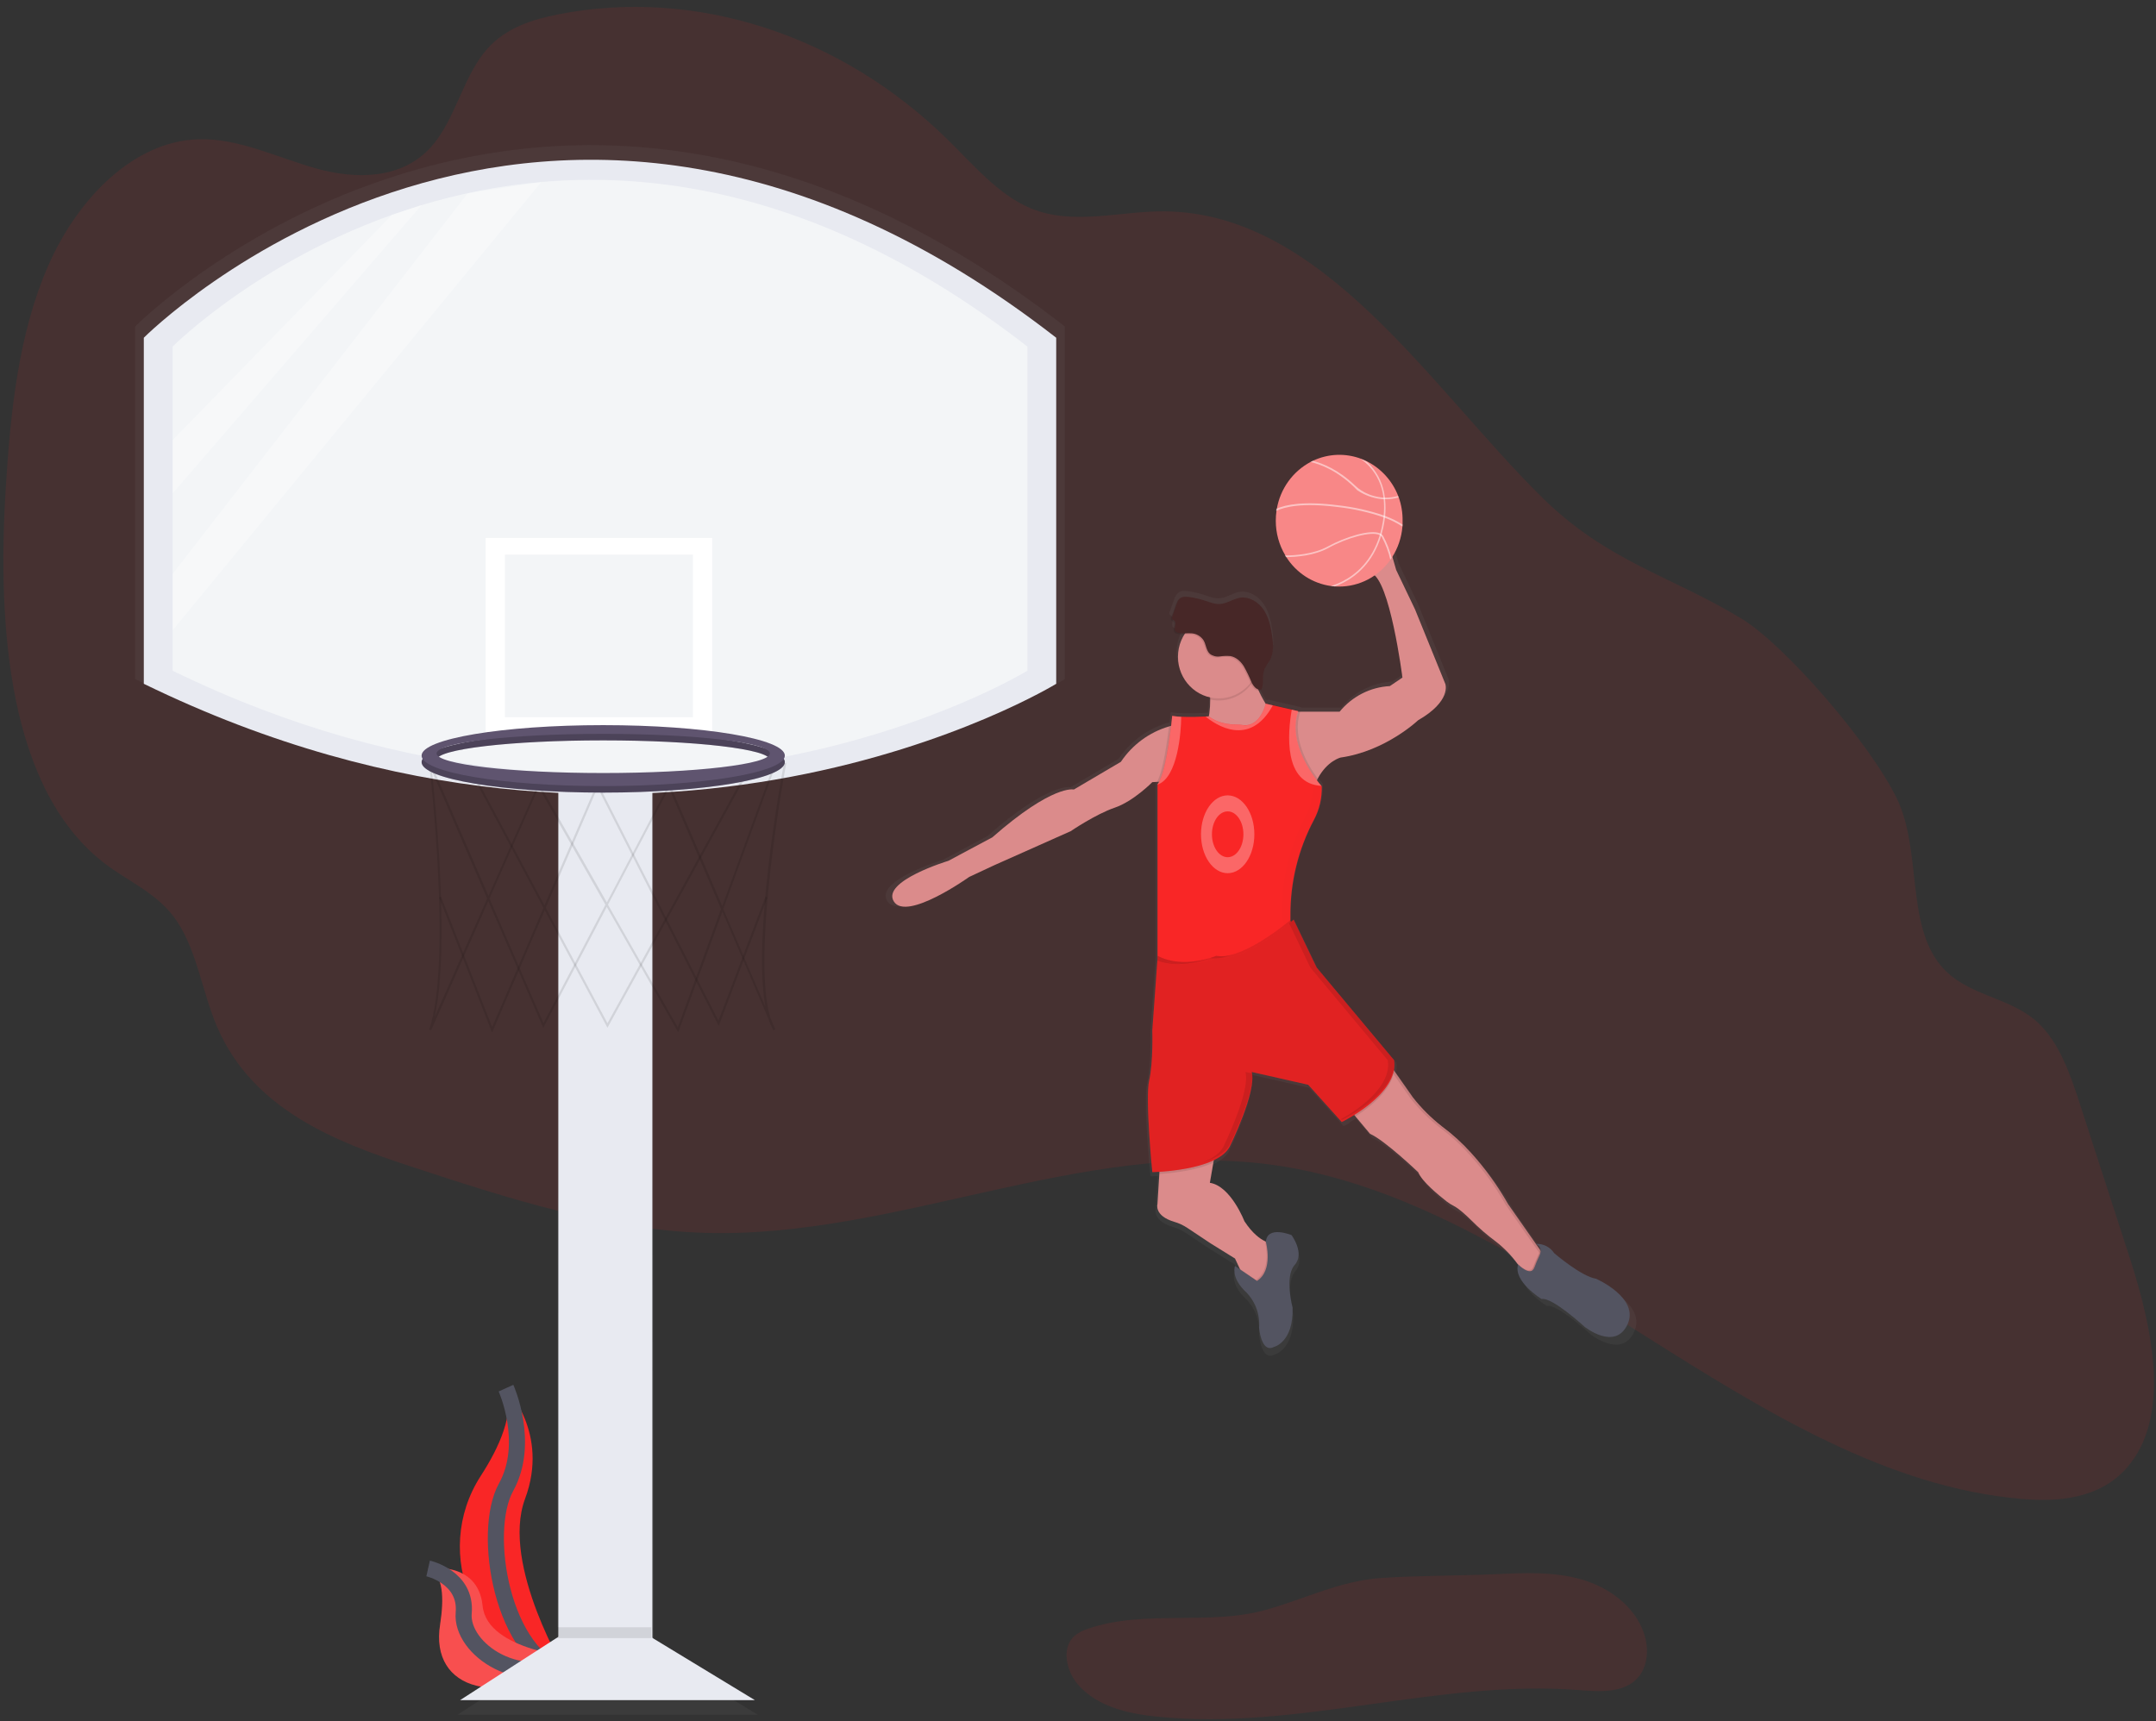 <svg width="134" height="107" viewBox="0 0 134 107" fill="none" xmlns="http://www.w3.org/2000/svg">
<rect x="0" y="0" width="134" height="107" fill="#333333" stroke="none"/>
<g clip-path="url(#clip0)">
<path d="M31.449 86.293C31.449 86.293 34.169 89.064 32.633 93.175C31.098 97.287 35.266 104.126 35.266 104.126L35.133 104.104C29.546 103.1 26.766 96.59 29.876 91.755C31.042 89.958 31.989 87.849 31.449 86.293Z" fill="#F92626"/>
<path d="M31.449 86.293C31.449 86.293 32.984 89.69 31.449 92.461C29.913 95.232 31.183 103.014 35.266 104.126" stroke="#535461" stroke-miterlimit="10"/>
<path d="M26.609 97.502C26.609 97.502 29.713 96.999 29.996 99.832C30.279 102.665 35.964 103.058 35.964 103.058L35.858 103.13C31.163 106.27 26.675 105.13 27.358 100.965C27.597 99.412 27.583 97.855 26.609 97.502Z" fill="#F92626"/>
<path opacity="0.2" d="M26.609 97.502C26.609 97.502 29.713 96.999 29.996 99.832C30.279 102.665 35.964 103.058 35.964 103.058L35.858 103.13C31.163 106.27 26.675 105.13 27.358 100.965C27.597 99.412 27.583 97.855 26.609 97.502Z" fill="#F5F5F5"/>
<path d="M26.609 97.502C26.609 97.502 29.018 98.043 28.82 100.273C28.622 102.502 32.398 105.18 35.964 103.06" stroke="#535461" stroke-miterlimit="10"/>
<path opacity="0.1" d="M117.914 49.683C119.433 52.861 118.467 57.421 120.618 60.019C122.196 61.923 124.815 61.913 126.604 63.52C127.995 64.774 128.689 66.826 129.319 68.775L132.385 78.245C133.78 82.558 134.973 88.111 132.161 91.273C130.476 93.167 127.93 93.382 125.629 93.18C108.971 91.721 95.572 74.606 78.972 72.397C67.238 70.834 55.646 76.982 43.845 76.642C37.603 76.462 31.508 74.477 25.486 72.497C20.854 70.977 15.713 68.979 13.504 63.857C12.517 61.568 12.21 58.802 10.744 56.92C9.621 55.477 7.997 54.794 6.601 53.748C0.521 49.187 -0.176 38.986 0.354 30.396C0.647 25.631 1.144 20.752 2.994 16.523C4.844 12.294 8.325 8.796 12.298 8.658C14.811 8.57 17.212 9.791 19.657 10.473C22.102 11.155 24.969 11.175 26.805 9.12C28.311 7.433 28.783 4.723 30.289 3.031C31.462 1.718 33.098 1.208 34.68 0.895C43.186 -0.785 52.247 2.132 58.918 8.696C60.54 10.291 62.084 12.131 64.066 12.95C66.704 14.039 69.589 13.116 72.379 13.139C82.223 13.22 88.899 24.074 95.837 30.916C99.892 34.916 103.816 35.778 108.217 38.443C110.94 40.094 116.271 46.248 117.914 49.683Z" fill="#F92626"/>
<path d="M40.608 48.696H34.653V104.118H40.608V48.696Z" fill="url(#paint0_linear)"/>
<path d="M47.104 106.599H28.427L35.059 102.325H40.066L47.104 106.599Z" fill="url(#paint1_linear)"/>
<path d="M8.399 20.297C8.399 20.297 33.574 -5.067 66.185 20.297V42.214C66.185 42.214 40.608 57.931 8.4 42.214L8.399 20.297Z" fill="url(#paint2_linear)"/>
<path d="M10.226 20.854C10.226 20.854 33.806 -2.909 64.358 20.854V41.389C64.358 41.389 40.398 56.111 10.226 41.389V20.854Z" fill="url(#paint3_linear)"/>
<path d="M44.396 32.98H30.052V45.388H44.396V32.98Z" fill="url(#paint4_linear)"/>
<path d="M43.178 34.033H31.269V44.334H43.178V34.033Z" fill="url(#paint5_linear)"/>
<g opacity="0.1">
<path opacity="0.1" d="M42.244 64.298L37.72 56.356L33.706 64.019L30.224 55.988L26.601 64.166L26.475 64.114C27.936 59.769 26.487 47.45 26.475 47.325L26.419 46.864L30.228 55.649L33.403 48.478L37.724 56.064L41.675 48.509L45.021 56.29L48.27 47.392L49.082 47.227L49.064 47.327C49.04 47.454 46.821 59.368 48.082 63.408L48.383 64.106L48.263 64.17C48.133 63.944 48.03 63.704 47.955 63.454L45.033 56.658L42.244 64.298ZM37.794 56.209L42.216 63.976L44.953 56.48L41.663 48.829L37.794 56.209ZM30.293 55.815L33.706 63.704L37.635 56.212L33.41 48.78L30.293 55.815ZM26.652 47.757C26.883 49.879 27.782 58.928 26.831 63.296L30.151 55.815L26.652 47.757ZM45.101 56.477L47.766 62.673C46.956 58.263 48.696 48.588 48.914 47.405L48.373 47.515L45.101 56.477Z" fill="url(#paint6_linear)"/>
</g>
<g opacity="0.1">
<path opacity="0.1" d="M30.455 64.316L27.098 55.753L27.224 55.702L30.462 63.955L33.706 56.412L29.381 48.316L29.499 48.25L33.774 56.252L37.016 48.719H37.056L46.681 47.792L37.765 64.005L33.79 56.563L30.455 64.316ZM33.859 56.405L37.766 63.719L46.44 47.951L37.111 48.849L33.859 56.405Z" fill="url(#paint7_linear)"/>
</g>
<g opacity="0.1">
<path opacity="0.1" d="M44.812 63.891L44.742 63.756L36.758 48.038L36.879 47.975L44.794 63.555L47.769 55.703L47.895 55.753L44.812 63.891Z" fill="url(#paint8_linear)"/>
</g>
<path d="M37.495 45.25C31.142 45.25 25.993 46.115 25.993 47.181C25.993 48.247 31.143 49.111 37.495 49.111C43.847 49.111 48.997 48.247 48.997 47.181C48.997 46.115 43.847 45.25 37.495 45.25ZM37.495 48.283C31.665 48.283 26.94 47.727 26.94 47.043C26.94 46.358 31.665 45.803 37.495 45.803C43.325 45.803 48.049 46.357 48.049 47.043C48.049 47.729 43.324 48.283 37.495 48.283Z" fill="url(#paint9_linear)"/>
<g opacity="0.2">
<path opacity="0.2" d="M37.495 45.25C31.142 45.25 25.993 46.115 25.993 47.181C25.993 48.247 31.143 49.111 37.495 49.111C43.847 49.111 48.997 48.247 48.997 47.181C48.997 46.115 43.847 45.25 37.495 45.25ZM37.495 48.283C31.665 48.283 26.94 47.727 26.94 47.043C26.94 46.358 31.665 45.803 37.495 45.803C43.325 45.803 48.049 46.357 48.049 47.043C48.049 47.729 43.324 48.283 37.495 48.283Z" fill="url(#paint10_linear)"/>
</g>
<path d="M37.495 44.837C31.142 44.837 25.993 45.702 25.993 46.768C25.993 47.834 31.143 48.699 37.495 48.699C43.847 48.699 48.997 47.834 48.997 46.768C48.997 45.702 43.847 44.837 37.495 44.837ZM37.495 47.871C31.665 47.871 26.94 47.315 26.94 46.63C26.94 45.946 31.666 45.389 37.495 45.389C43.324 45.389 48.049 45.939 48.049 46.629C48.049 47.319 43.324 47.869 37.495 47.869V47.871Z" fill="url(#paint11_linear)"/>
<path d="M40.546 48.867H34.702V103.255H40.546V48.867Z" fill="#E8EAF1"/>
<path d="M46.92 105.69H28.593L35.101 101.496H40.014L46.92 105.69Z" fill="#E8EAF1"/>
<path d="M8.938 20.996C8.938 20.996 33.64 -3.898 65.646 20.996V42.508C65.646 42.508 40.546 57.931 8.938 42.508V20.996Z" fill="#E8EAF1"/>
<path d="M10.731 21.544C10.731 21.544 33.871 -1.777 63.853 21.544V41.695C63.853 41.695 40.346 56.143 10.731 41.695V21.544Z" fill="#F3F5F7"/>
<path d="M44.264 33.443H30.187V45.62H44.264V33.443Z" fill="white"/>
<path d="M43.069 34.477H31.382V44.586H43.069V34.477Z" fill="#F3F5F7"/>
<path opacity="0.1" d="M42.153 64.178L37.712 56.379L33.766 63.903L30.349 56.022L26.8 64.048L26.677 63.998C28.117 59.732 26.689 47.644 26.677 47.522L26.623 47.069L30.361 55.689L33.478 48.654L37.717 56.095L41.604 48.681L44.889 56.317L48.076 47.584L48.873 47.422L48.854 47.52C48.83 47.646 46.652 59.337 47.891 63.302L48.186 63.987L48.068 64.049C47.94 63.828 47.839 63.592 47.765 63.347L44.897 56.677L42.153 64.178ZM37.786 56.239L42.126 63.861L44.812 56.505L41.583 48.996L37.786 56.239ZM30.423 55.857L33.778 63.596L37.629 56.243L33.479 48.953L30.423 55.857ZM26.85 47.949C27.077 50.03 27.959 58.908 27.025 63.198L30.277 55.857L26.85 47.949ZM44.955 56.501L47.57 62.58C46.773 58.251 48.481 48.757 48.696 47.597L48.165 47.706L44.955 56.501Z" fill="black"/>
<path opacity="0.1" d="M30.583 64.195L27.288 55.792L27.411 55.742L30.589 63.845L33.777 56.439L29.527 48.495L29.644 48.43L33.839 56.277L37.026 48.884H37.065L46.511 47.975L37.755 63.89L33.855 56.584L30.583 64.195ZM33.923 56.432L37.757 63.609L46.27 48.135L37.115 49.015L33.923 56.432Z" fill="black"/>
<path opacity="0.1" d="M44.672 63.779L44.603 63.645L36.767 48.221L36.886 48.159L44.653 63.449L47.574 55.742L47.697 55.791L44.672 63.779Z" fill="black"/>
<path d="M37.491 45.484C31.257 45.484 26.203 46.333 26.203 47.378C26.203 48.424 31.257 49.272 37.491 49.272C43.725 49.272 48.78 48.424 48.78 47.378C48.78 46.333 43.725 45.484 37.491 45.484ZM37.491 48.461C31.77 48.461 27.133 47.919 27.133 47.243C27.133 46.566 31.77 46.025 37.491 46.025C43.213 46.025 47.85 46.566 47.85 47.243C47.85 47.919 43.213 48.461 37.491 48.461Z" fill="#5F546F"/>
<path opacity="0.2" d="M37.491 45.484C31.257 45.484 26.203 46.333 26.203 47.378C26.203 48.424 31.257 49.272 37.491 49.272C43.725 49.272 48.78 48.424 48.78 47.378C48.78 46.333 43.725 45.484 37.491 45.484ZM37.491 48.461C31.77 48.461 27.133 47.919 27.133 47.243C27.133 46.566 31.77 46.025 37.491 46.025C43.213 46.025 47.85 46.566 47.85 47.243C47.85 47.919 43.213 48.461 37.491 48.461Z" fill="black"/>
<path d="M37.491 45.078C31.257 45.078 26.203 45.927 26.203 46.972C26.203 48.018 31.257 48.867 37.491 48.867C43.725 48.867 48.78 48.018 48.78 46.972C48.78 45.927 43.725 45.078 37.491 45.078ZM37.491 48.055C31.77 48.055 27.133 47.514 27.133 46.837C27.133 46.161 31.77 45.62 37.491 45.62C43.213 45.62 47.85 46.161 47.85 46.837C47.85 47.514 43.213 48.055 37.491 48.055Z" fill="#5F546F"/>
<path opacity="0.1" d="M78.75 100.056C75.152 101.086 71.188 100.033 67.645 101.243C67.333 101.333 67.041 101.484 66.787 101.689C65.939 102.443 66.274 103.914 67.031 104.76C68.241 106.113 70.143 106.536 71.929 106.717C80.654 107.6 89.381 104.386 98.117 105.062C99.416 105.164 100.93 105.273 101.801 104.287C102.444 103.56 102.487 102.44 102.17 101.517C101.587 99.824 99.976 98.667 98.28 98.181C96.584 97.695 94.787 97.775 93.026 97.855C90.636 97.966 88.225 97.935 85.842 98.096C83.293 98.275 81.164 99.37 78.75 100.056Z" fill="#F92626"/>
<path d="M99.578 79.897C98.648 79.762 96.93 78.274 96.93 78.274C96.805 78.084 96.635 77.93 96.435 77.827C96.235 77.723 96.013 77.674 95.789 77.683L94.082 75.238C93.421 74.08 92.636 73 91.742 72.017C91.596 71.852 91.445 71.692 91.289 71.536C90.829 71.07 90.335 70.64 89.81 70.251C89.465 69.989 89.139 69.701 88.835 69.391C88.554 69.106 88.288 68.806 88.038 68.492L86.851 66.798L86.771 66.683C86.802 66.518 86.81 66.349 86.795 66.181C86.795 66.142 86.787 66.103 86.782 66.064L81.882 60.195L80.421 57.159C80.403 57.173 80.345 57.224 80.253 57.294L80.227 57.217V57.182V56.926C80.219 54.825 80.731 52.755 81.716 50.908C82.046 50.288 82.219 49.594 82.219 48.888C82.219 48.831 82.219 48.775 82.219 48.718L82.194 48.689C82.147 48.636 82.041 48.515 81.904 48.335C81.921 48.3 81.94 48.263 81.957 48.229C82.565 47.09 83.411 46.895 83.411 46.895C86.259 46.489 88.312 44.534 88.312 44.534C90.437 43.317 90.038 42.234 90.038 42.234L88.118 37.513L86.923 35.017L86.592 33.869C86.484 33.106 86.331 32.35 86.134 31.606C85.851 30.507 84.442 30.195 83.762 31.094C83.746 31.116 83.729 31.139 83.713 31.163C83.412 31.607 83.284 32.148 83.354 32.682C83.424 33.217 83.688 33.705 84.093 34.052C84.757 34.628 85.334 35.219 85.334 35.219C86.53 35.556 87.326 41.83 87.326 41.83L86.53 42.371C85.919 42.403 85.321 42.564 84.774 42.844C84.227 43.123 83.743 43.515 83.352 43.995H80.852C80.852 43.984 80.859 43.973 80.863 43.961L80.448 43.866L79.253 43.596L78.811 43.494L78.804 43.522L78.68 43.494V43.512C78.512 43.241 78.361 42.959 78.228 42.669C78.264 42.674 78.3 42.674 78.336 42.669C78.345 42.648 78.353 42.628 78.359 42.608H78.402C78.587 42.202 78.427 41.695 78.605 41.281C78.701 41.106 78.808 40.937 78.924 40.776C79.189 40.309 79.158 39.725 79.079 39.189C78.994 38.613 78.864 38.024 78.539 37.544C78.213 37.063 77.652 36.712 77.078 36.788C76.626 36.848 76.231 37.164 75.776 37.193C75.455 37.212 75.147 37.084 74.847 36.984C74.518 36.876 74.181 36.797 73.839 36.75C73.612 36.717 73.345 36.713 73.192 36.885L73.179 36.903C73.16 36.917 73.142 36.934 73.126 36.953C73.066 37.029 73.021 37.116 72.993 37.21L72.699 38.033C72.684 38.062 72.676 38.093 72.676 38.125C72.676 38.157 72.684 38.188 72.699 38.216C72.726 38.25 72.772 38.26 72.808 38.282C73.041 38.435 72.728 38.813 72.921 38.998C73.037 39.109 73.284 39.121 73.528 39.12C73.306 39.477 73.171 39.883 73.136 40.304C73.1 40.725 73.165 41.149 73.324 41.539C73.484 41.93 73.733 42.275 74.051 42.546C74.369 42.818 74.747 43.007 75.152 43.098C75.152 43.142 75.152 43.187 75.152 43.233C75.159 43.59 75.131 43.946 75.07 44.298L74.876 44.315C74.553 44.333 73.901 44.358 73.332 44.331C73.141 44.324 72.951 44.305 72.762 44.276C72.762 44.276 72.739 44.522 72.695 44.9L72.562 44.938C71.324 45.3 70.248 46.092 69.521 47.175L66.541 48.934C66.541 48.934 65.213 48.597 61.376 51.97L58.595 53.458C58.595 53.458 54.347 54.733 55.141 56.013C55.935 57.293 59.909 54.462 59.909 54.462L61.502 53.721L66.337 51.556C66.337 51.556 67.93 50.474 69.118 50.068C70.305 49.662 71.501 48.444 71.501 48.444L71.8 48.428L71.933 48.42C71.913 48.456 71.891 48.492 71.868 48.526C71.856 48.544 71.843 48.562 71.829 48.578V59.438L71.808 59.74H71.817L71.499 64.157C71.499 64.157 71.565 66.187 71.3 67.327C71.034 68.468 71.499 73.129 71.499 73.129C71.499 73.129 71.673 73.129 71.956 73.108L71.948 73.244L71.831 75.153C71.831 75.153 71.608 75.889 72.893 76.272C73.188 76.359 73.468 76.489 73.725 76.66L75.207 77.649L76.73 78.596L77.038 79.255L77.053 79.287L76.729 79.086C76.729 79.086 76.463 79.762 77.325 80.638C77.648 80.932 77.9 81.298 78.061 81.707C78.222 82.117 78.288 82.559 78.255 82.998C78.255 82.998 78.387 84.622 79.184 84.216C79.184 84.216 80.442 83.945 80.379 81.72C80.379 81.72 79.877 79.866 80.462 79.083C80.478 79.061 80.495 79.041 80.512 79.021C81.176 78.279 80.313 77.127 80.313 77.127C80.313 77.127 78.779 76.496 78.693 77.543L78.629 77.515C78.353 77.38 77.858 77.051 77.333 76.25C77.333 76.25 76.472 74.024 75.148 73.821L75.37 72.54L75.395 72.393C75.851 72.174 76.22 71.891 76.406 71.527L76.414 71.511V71.504V71.494V71.485V71.475L76.421 71.462V71.451L76.427 71.436L76.435 71.42V71.406L76.444 71.388L76.47 71.374L76.479 71.354L76.487 71.336L76.498 71.313L76.507 71.294L76.517 71.271L76.529 71.247L76.539 71.228L76.552 71.199L76.561 71.18L76.618 71.055L76.626 71.038L76.642 71.003L76.654 70.978L76.671 70.938L76.682 70.915L76.702 70.869L76.71 70.85L76.731 70.803L76.742 70.78L76.763 70.731L76.772 70.71L76.795 70.658L76.804 70.638L76.828 70.584L76.836 70.564L76.86 70.507L76.868 70.488L76.895 70.427V70.416C77.318 69.412 77.851 67.969 77.824 67.114C77.828 67.046 77.828 66.977 77.824 66.909H77.808V66.896C77.808 66.867 77.798 66.84 77.79 66.815L81.365 67.626L83.49 69.987H83.499H83.507H83.516H83.527H83.537L83.551 69.98H83.563L83.58 69.972L83.593 69.966L83.612 69.956L83.628 69.948L83.65 69.936L83.665 69.928L83.69 69.914L83.706 69.905L83.733 69.891L83.751 69.88L83.781 69.864L83.799 69.855L83.83 69.837L83.851 69.825L83.884 69.806L83.907 69.75L83.944 69.729L83.964 69.718L84.002 69.696L84.025 69.683L84.065 69.66L84.086 69.646L84.129 69.621L84.151 69.607L84.195 69.58L84.216 69.566L84.263 69.538H84.271L84.345 69.626L85.275 70.725C86.204 71.13 88.321 73.153 88.321 73.153C88.566 73.75 89.6 74.602 90.129 75.011C90.28 75.124 90.44 75.225 90.608 75.311C90.898 75.464 91.305 75.828 91.678 76.196C92.165 76.686 92.688 77.138 93.242 77.549C93.754 77.947 94.209 78.415 94.595 78.94L94.64 78.999C94.324 80.082 96.133 81.181 96.133 81.181C96.797 81.046 98.847 82.94 98.847 82.94C98.847 82.94 100.768 84.492 101.562 82.805C102.356 81.118 99.578 79.897 99.578 79.897ZM96.069 78.09L95.803 77.707C95.876 77.742 95.938 77.795 95.984 77.861C96.029 77.928 96.057 78.005 96.065 78.086L96.069 78.09Z" fill="url(#paint12_linear)"/>
<path d="M79.555 44.971C79.555 44.971 72.855 48.948 74.286 46.694C74.906 45.744 75.23 44.627 75.216 43.487C75.216 43.115 75.167 42.745 75.07 42.386L77.867 41.06C77.818 41.45 77.853 41.847 77.968 42.222C78.359 43.632 79.555 44.971 79.555 44.971Z" fill="#DB8B8B"/>
<path opacity="0.1" d="M77.964 42.224C77.698 42.707 77.288 43.09 76.792 43.318C76.297 43.546 75.743 43.605 75.212 43.489C75.212 43.117 75.163 42.746 75.066 42.387L77.863 41.062C77.814 41.452 77.849 41.848 77.964 42.224Z" fill="black"/>
<path d="M75.75 43.414C77.151 43.414 78.286 42.257 78.286 40.83C78.286 39.403 77.151 38.246 75.75 38.246C74.349 38.246 73.213 39.403 73.213 40.83C73.213 42.257 74.349 43.414 75.75 43.414Z" fill="#DB8B8B"/>
<path opacity="0.1" d="M74.128 39.456C74.373 39.507 74.59 39.652 74.732 39.861C74.9 40.132 74.896 40.503 75.131 40.714C75.308 40.847 75.53 40.905 75.748 40.873C75.964 40.841 76.183 40.834 76.4 40.85C76.752 40.908 77.041 41.174 77.236 41.477C77.413 41.791 77.571 42.116 77.709 42.451C77.765 42.584 77.845 42.704 77.945 42.807C77.996 42.858 78.057 42.895 78.125 42.918C78.192 42.94 78.264 42.945 78.334 42.934C78.516 42.528 78.359 42.035 78.533 41.631C78.627 41.46 78.732 41.294 78.845 41.136C79.111 40.677 79.075 40.104 78.997 39.577C78.913 39.01 78.786 38.433 78.466 37.962C78.145 37.491 77.594 37.15 77.037 37.219C76.593 37.279 76.204 37.588 75.758 37.615C75.443 37.634 75.139 37.509 74.839 37.41C74.516 37.304 74.185 37.227 73.849 37.18C73.626 37.149 73.365 37.143 73.214 37.315C73.155 37.39 73.11 37.475 73.082 37.567L72.793 38.379C72.779 38.406 72.771 38.437 72.771 38.468C72.771 38.5 72.779 38.531 72.793 38.559C72.82 38.591 72.865 38.6 72.9 38.625C73.128 38.775 72.821 39.146 73.01 39.328C73.198 39.511 73.864 39.392 74.128 39.456Z" fill="black"/>
<path d="M74.193 39.389C74.439 39.44 74.655 39.586 74.798 39.795C74.965 40.066 74.961 40.436 75.196 40.647C75.373 40.781 75.595 40.838 75.814 40.807C76.029 40.775 76.248 40.767 76.466 40.784C76.818 40.842 77.106 41.107 77.301 41.41C77.478 41.725 77.636 42.05 77.774 42.385C77.83 42.517 77.91 42.638 78.01 42.74C78.061 42.791 78.122 42.829 78.19 42.851C78.257 42.873 78.329 42.879 78.399 42.868C78.581 42.462 78.424 41.969 78.599 41.565C78.693 41.393 78.797 41.228 78.911 41.07C79.176 40.611 79.14 40.037 79.062 39.511C78.978 38.944 78.851 38.366 78.531 37.896C78.211 37.425 77.66 37.084 77.102 37.153C76.658 37.212 76.269 37.522 75.823 37.549C75.508 37.568 75.204 37.442 74.904 37.344C74.581 37.238 74.25 37.161 73.914 37.114C73.691 37.083 73.43 37.077 73.28 37.249C73.22 37.323 73.175 37.409 73.147 37.501L72.859 38.312C72.844 38.34 72.836 38.371 72.836 38.402C72.836 38.434 72.844 38.465 72.859 38.492C72.885 38.525 72.93 38.534 72.965 38.559C73.193 38.709 72.886 39.079 73.075 39.262C73.264 39.445 73.929 39.326 74.193 39.389Z" fill="#472727"/>
<path d="M88.141 44.773C88.141 44.773 86.124 46.694 83.328 47.092C83.328 47.092 82.496 47.284 81.899 48.403C81.681 48.823 81.526 49.275 81.441 49.742L78.439 44.562L78.253 44.241H83.261C83.646 43.771 84.122 43.387 84.659 43.113C85.196 42.839 85.784 42.682 86.383 42.651L87.164 42.121C87.164 42.121 86.383 35.958 85.213 35.627C85.213 35.627 84.642 35.045 83.993 34.479C83.594 34.139 83.335 33.658 83.266 33.133C83.197 32.607 83.323 32.074 83.62 31.638C83.636 31.615 83.652 31.592 83.669 31.571C84.333 30.687 85.721 30.994 86 32.074C86.193 32.807 86.344 33.552 86.45 34.303L86.775 35.431L87.947 37.882L89.832 42.52C89.832 42.52 90.222 43.581 88.141 44.773Z" fill="#DB8B8B"/>
<path d="M73.18 45.038L72.789 48.555L71.912 48.605L71.618 48.622C71.618 48.622 70.447 49.815 69.277 50.211C68.107 50.608 66.545 51.67 66.545 51.67L61.797 53.786L60.237 54.515C60.237 54.515 56.334 57.303 55.553 56.038C54.772 54.773 58.939 53.515 58.939 53.515L61.671 52.057C65.444 48.743 66.744 49.08 66.744 49.08L69.666 47.358C70.38 46.293 71.436 45.516 72.653 45.16C72.825 45.106 73.001 45.065 73.18 45.038Z" fill="#DB8B8B"/>
<path opacity="0.1" d="M81.898 48.403C81.681 48.823 81.526 49.275 81.44 49.742L78.439 44.562C78.51 44.46 78.573 44.353 78.626 44.241C78.703 44.082 78.764 43.916 78.807 43.744L79.241 43.844L80.416 44.115L80.824 44.208C80.824 44.219 80.816 44.23 80.814 44.241C80.266 45.878 81.298 47.592 81.898 48.403Z" fill="black"/>
<path opacity="0.1" d="M73.18 45.038L72.79 48.555L71.912 48.605C72.285 47.929 72.538 46.138 72.654 45.165C72.826 45.109 73.002 45.067 73.18 45.038Z" fill="black"/>
<path d="M81.662 50.968C80.687 52.799 80.184 54.853 80.201 56.937V57.197V57.23C80.201 57.23 80.917 59.218 80.201 59.218C79.486 59.218 79.551 60.212 78.641 60.411C77.731 60.61 74.543 62.001 73.568 61.406C72.593 60.81 71.942 59.551 71.942 59.551V48.749C71.956 48.733 71.969 48.715 71.981 48.696C72.543 47.884 72.853 44.502 72.853 44.502C73.039 44.531 73.226 44.55 73.414 44.557C73.973 44.584 74.609 44.557 74.93 44.541L75.13 44.529C75.692 44.977 76.458 45.042 76.838 45.042C76.971 45.042 77.104 45.052 77.236 45.072C78.334 45.228 78.669 43.742 78.669 43.742L79.103 43.842L80.279 44.112L80.686 44.206C79.954 46.318 81.882 48.576 82.125 48.849L82.15 48.877C82.171 49.606 82.002 50.327 81.662 50.968Z" fill="#F92626"/>
<path opacity="0.3" d="M73.415 44.563C73.415 45.441 73.209 48.351 71.945 48.772V48.749C71.958 48.733 71.971 48.715 71.983 48.696C72.545 47.884 72.856 44.502 72.856 44.502C73.041 44.533 73.228 44.553 73.415 44.563Z" fill="white"/>
<path opacity="0.3" d="M82.131 48.853C79.751 48.728 80.033 45.557 80.285 44.118L80.693 44.211C79.961 46.322 81.886 48.58 82.131 48.853Z" fill="white"/>
<g opacity="0.1">
<path opacity="0.1" d="M82.156 48.948C82.155 48.941 82.153 48.934 82.148 48.929C82.144 48.924 82.138 48.921 82.131 48.919C81.6 48.784 82.189 48.98 81.6 48.784C81.577 48.776 81.632 48.685 81.632 48.685C81.65 49.413 81.479 50.132 81.138 50.771C80.162 52.603 79.659 54.657 79.677 56.741V57V57.033C79.677 57.033 80.392 59.02 79.677 59.02C78.961 59.02 79.026 60.015 78.116 60.214C77.282 60.396 74.54 61.577 73.335 61.316C73.41 61.372 73.485 61.425 73.564 61.472C74.54 62.069 77.727 60.676 78.637 60.477C79.546 60.279 79.483 59.284 80.197 59.284C80.912 59.284 80.197 57.297 80.197 57.297V57.263V57.003C80.18 54.919 80.682 52.865 81.658 51.034C82.001 50.395 82.173 49.676 82.156 48.948Z" fill="black"/>
<path opacity="0.1" d="M75.287 44.67C75.257 44.648 75.225 44.625 75.196 44.602H75.127C75.18 44.629 75.234 44.649 75.287 44.67Z" fill="black"/>
</g>
<path d="M95.815 77.838L95.036 79.627C94.813 79.254 94.569 78.895 94.305 78.551C93.927 78.036 93.48 77.577 92.977 77.186C92.433 76.783 91.92 76.339 91.442 75.858C91.075 75.496 90.674 75.138 90.39 74.988C90.225 74.903 90.067 74.805 89.919 74.693C89.401 74.287 88.383 73.455 88.143 72.869C88.143 72.869 86.062 70.882 85.151 70.484L84.243 69.401L83.199 68.161L85.865 65.444L86.65 66.563L87.818 68.227C88.346 68.895 88.95 69.498 89.617 70.021C90.282 70.512 90.896 71.071 91.45 71.689C92.323 72.656 93.089 73.719 93.734 74.856L95.412 77.258L95.423 77.277L95.689 77.654L95.815 77.838Z" fill="#DB8B8B"/>
<path d="M79.294 78.037L78.253 80.555L77.408 79.627L77.061 78.883L76.758 78.235L75.261 77.307L73.8 76.335C73.548 76.168 73.273 76.039 72.983 75.954C71.72 75.578 71.938 74.855 71.938 74.855L72.054 72.98L72.133 71.674L75.586 71.277L75.414 72.271L75.196 73.529C76.497 73.728 77.342 75.915 77.342 75.915C77.856 76.701 78.343 77.027 78.616 77.156C78.686 77.193 78.761 77.221 78.839 77.239L79.294 78.037Z" fill="#DB8B8B"/>
<path opacity="0.1" d="M95.425 77.279L95.393 77.261H95.412L95.425 77.279Z" fill="black"/>
<path opacity="0.1" d="M95.815 77.838L95.036 79.627C94.813 79.254 94.569 78.895 94.305 78.551C94.425 78.668 95.093 79.287 95.306 78.722C95.388 78.491 95.483 78.265 95.589 78.045C95.655 77.928 95.689 77.795 95.686 77.66L95.815 77.838Z" fill="black"/>
<path opacity="0.1" d="M95.751 77.721L95.486 77.343L95.474 77.324L93.797 74.923C93.15 73.786 92.383 72.724 91.508 71.758C90.955 71.14 90.341 70.581 89.676 70.09C89.008 69.567 88.404 68.965 87.876 68.296L86.713 66.639L85.928 65.52L85.814 65.636L86.516 66.639L87.684 68.303C88.212 68.969 88.817 69.57 89.484 70.091C90.149 70.583 90.763 71.142 91.317 71.76C92.19 72.725 92.956 73.786 93.601 74.923L95.281 77.327L95.293 77.346L95.559 77.723L95.692 77.907L94.993 79.509C95.066 79.627 95.107 79.696 95.107 79.696L95.888 77.907L95.751 77.721Z" fill="black"/>
<path opacity="0.1" d="M79.294 78.037L78.253 80.555L77.409 79.627L77.061 78.883L78.059 79.559C79.041 78.934 78.662 77.336 78.617 77.158C78.688 77.194 78.763 77.222 78.84 77.24L79.294 78.037Z" fill="black"/>
<path d="M78.677 77.209C78.677 77.209 79.164 78.968 78.124 79.628L76.758 78.7C76.758 78.7 76.492 79.363 77.343 80.225C77.66 80.514 77.907 80.874 78.065 81.276C78.223 81.678 78.288 82.112 78.254 82.544C78.254 82.544 78.387 84.134 79.165 83.737C79.165 83.737 80.402 83.467 80.337 81.286C80.337 81.286 79.844 79.466 80.418 78.696C80.434 78.675 80.45 78.655 80.467 78.635C81.118 77.906 80.272 76.78 80.272 76.78C80.272 76.78 78.742 76.15 78.677 77.209Z" fill="#535461"/>
<path opacity="0.1" d="M80.205 59.219C79.49 59.219 79.555 60.214 78.645 60.413C77.735 60.611 74.547 62.002 73.572 61.407C72.597 60.812 71.946 59.552 71.946 59.552V59.417C73.572 60.279 75.589 59.417 75.589 59.417C77.026 59.698 79.498 57.778 80.207 57.195V57.229C80.207 57.229 80.92 59.219 80.205 59.219Z" fill="black"/>
<path opacity="0.1" d="M72.139 71.676L75.592 71.278L75.419 72.272C74.35 72.778 72.811 72.934 72.064 72.981L72.139 71.676Z" fill="black"/>
<path opacity="0.1" d="M86.648 66.566C86.484 67.783 85.148 68.829 84.24 69.407L83.196 68.166L85.863 65.45L86.648 66.566Z" fill="black"/>
<path d="M75.586 59.549C75.586 59.549 73.57 60.411 71.944 59.549L71.618 64.056C71.618 64.056 71.683 66.043 71.423 67.168C71.163 68.292 71.618 72.866 71.618 72.866C71.618 72.866 75.651 72.8 76.431 71.277C76.431 71.277 78.122 67.831 77.797 66.639L81.31 67.434L83.393 69.751C83.393 69.751 86.97 68.028 86.645 65.907L81.831 60.145L80.4 57.168C80.4 57.168 77.278 59.881 75.586 59.549Z" fill="#F92626"/>
<path opacity="0.1" d="M83.393 69.751L81.312 67.431L77.797 66.639C77.805 66.668 77.812 66.7 77.819 66.732C77.83 66.796 77.836 66.86 77.837 66.924C77.892 68.303 76.432 71.278 76.432 71.278C75.651 72.803 71.619 72.868 71.619 72.868C71.619 72.868 71.157 68.297 71.423 67.17C71.689 66.043 71.618 64.059 71.618 64.059L71.931 59.72L71.944 59.553C72.398 59.786 72.896 59.916 73.404 59.932C74.124 59.953 74.841 59.834 75.517 59.582L75.586 59.553C75.624 59.561 75.663 59.566 75.703 59.571C77.1 59.728 79.341 58.031 80.12 57.4C80.297 57.256 80.399 57.168 80.399 57.168L81.831 60.145L86.644 65.909C86.654 65.976 86.66 66.043 86.662 66.11C86.746 68.139 83.393 69.751 83.393 69.751Z" fill="black"/>
<path opacity="0.3" d="M79.11 43.846C77.661 46.512 75.524 45.036 74.932 44.547L75.131 44.534C75.693 44.982 76.459 45.047 76.839 45.047C76.972 45.048 77.105 45.058 77.237 45.077C78.335 45.234 78.67 43.747 78.67 43.747L79.11 43.846Z" fill="white"/>
<path d="M95.461 77.327C95.683 77.314 95.906 77.361 96.105 77.462C96.305 77.564 96.475 77.717 96.599 77.906C96.599 77.906 98.288 79.356 99.198 79.492C99.198 79.492 101.93 80.685 101.149 82.341C100.368 83.997 98.482 82.476 98.482 82.476C98.482 82.476 96.466 80.621 95.815 80.754C95.815 80.754 94.026 79.661 94.354 78.6C94.354 78.6 95.138 79.412 95.374 78.788C95.456 78.557 95.55 78.332 95.656 78.112C95.782 77.857 95.847 77.526 95.461 77.327Z" fill="#535461"/>
<path opacity="0.1" d="M75.159 59.566C74.479 59.767 73.111 60.036 71.945 59.418L71.924 59.714C73.338 60.238 74.902 59.667 75.159 59.566Z" fill="black"/>
<path opacity="0.1" d="M76.637 59.333C76.298 59.445 75.939 59.476 75.587 59.423C75.587 59.423 75.443 59.484 75.204 59.559C75.62 59.63 76.119 59.526 76.637 59.333Z" fill="black"/>
<path opacity="0.1" d="M86.664 66.111C86.601 68.077 83.393 69.622 83.393 69.622L83.347 69.572C84.236 69.075 86.518 67.624 86.255 65.911L81.44 60.145L80.12 57.394C80.297 57.251 80.399 57.163 80.399 57.163L81.831 60.139L86.644 65.904C86.655 65.973 86.662 66.042 86.664 66.111Z" fill="black"/>
<path opacity="0.1" d="M77.408 66.639C77.734 67.832 76.042 71.277 76.042 71.277C75.811 71.727 75.297 72.05 74.686 72.282C75.461 72.046 76.153 71.688 76.432 71.144C76.432 71.144 77.933 68.086 77.835 66.735L77.408 66.639Z" fill="black"/>
<path opacity="0.3" d="M76.302 49.444C75.386 49.444 74.644 50.527 74.644 51.863C74.644 53.2 75.386 54.282 76.302 54.282C77.219 54.282 77.961 53.2 77.961 51.863C77.961 50.527 77.219 49.444 76.302 49.444ZM76.302 53.288C75.763 53.288 75.325 52.651 75.325 51.863C75.325 51.076 75.762 50.439 76.302 50.439C76.843 50.439 77.28 51.076 77.28 51.863C77.28 52.651 76.841 53.288 76.302 53.288Z" fill="white"/>
<path d="M87.174 32.373C87.174 32.451 87.174 32.529 87.174 32.605C87.174 32.648 87.174 32.689 87.164 32.73C87.109 33.425 86.88 34.094 86.5 34.674C86.475 34.713 86.448 34.751 86.422 34.789C86.06 35.306 85.582 35.728 85.027 36.02C84.473 36.311 83.858 36.463 83.235 36.464C83.146 36.464 83.057 36.464 82.969 36.455C82.881 36.445 82.806 36.441 82.725 36.43C82.162 36.352 81.622 36.151 81.142 35.841C80.663 35.531 80.255 35.118 79.946 34.632C79.925 34.601 79.905 34.567 79.887 34.536V34.529C79.497 33.88 79.292 33.134 79.293 32.373C79.293 32.17 79.307 31.967 79.335 31.767L79.357 31.631C79.464 31.012 79.711 30.427 80.076 29.921C80.442 29.414 80.918 29.001 81.466 28.712L81.609 28.64C82.075 28.421 82.579 28.298 83.092 28.277C83.605 28.257 84.117 28.34 84.599 28.522C84.724 28.57 84.847 28.624 84.966 28.685C85.849 29.132 86.538 29.896 86.901 30.829C86.915 30.86 86.925 30.89 86.936 30.921C87.1 31.387 87.18 31.878 87.174 32.373Z" fill="#F88787"/>
<path opacity="0.5" d="M86.92 30.921C86.668 30.997 86.405 31.036 86.142 31.036H86.097H85.993C85.929 31.036 85.867 31.028 85.807 31.02C85.291 30.957 84.796 30.772 84.362 30.479C83.203 29.275 82.067 28.863 81.454 28.72L81.597 28.648C82.2 28.804 83.179 29.189 84.198 30.163C84.46 30.417 84.77 30.614 85.109 30.743C85.341 30.83 85.583 30.89 85.83 30.92C85.883 30.92 85.935 30.931 85.987 30.935H86.091C86.361 30.942 86.629 30.907 86.888 30.832C86.897 30.866 86.909 30.895 86.92 30.921Z" fill="white"/>
<path opacity="0.5" d="M87.167 32.606C87.167 32.648 87.167 32.689 87.158 32.73C86.818 32.509 86.455 32.327 86.075 32.189L85.976 32.152C85.071 31.843 84.136 31.632 83.187 31.525C80.956 31.235 79.843 31.506 79.313 31.763L79.334 31.627C79.908 31.37 81.038 31.136 83.2 31.416C84.148 31.524 85.083 31.732 85.989 32.037L86.089 32.074C86.466 32.211 86.828 32.389 87.167 32.606Z" fill="white"/>
<path opacity="0.5" d="M86.088 32.083C86.088 32.12 86.081 32.156 86.077 32.194C86.053 32.379 86.021 32.573 85.978 32.775C85.945 32.927 85.909 33.074 85.869 33.214C85.859 33.251 85.848 33.288 85.838 33.323C85.333 34.969 84.306 35.804 83.495 36.221C83.323 36.31 83.145 36.389 82.964 36.456L82.719 36.432C82.974 36.351 83.222 36.249 83.46 36.126C84.257 35.72 85.265 34.891 85.757 33.26C85.767 33.228 85.776 33.194 85.786 33.16C85.823 33.029 85.856 32.894 85.887 32.754C85.93 32.551 85.963 32.353 85.986 32.159C85.986 32.123 85.994 32.085 85.998 32.048C86.032 31.713 86.032 31.375 85.998 31.039C85.998 31.004 85.992 30.969 85.986 30.935C85.905 30.206 85.595 29.523 85.102 28.989C84.941 28.817 84.763 28.663 84.57 28.528C84.696 28.575 84.819 28.63 84.938 28.69C85.016 28.76 85.093 28.835 85.169 28.918C85.677 29.474 85.994 30.182 86.074 30.937C86.074 30.971 86.082 31.006 86.086 31.04C86.122 31.387 86.123 31.736 86.088 32.083Z" fill="white"/>
<path opacity="0.5" d="M86.49 34.676C86.464 34.715 86.438 34.753 86.411 34.791C86.3 34.298 86.121 33.824 85.88 33.382C85.867 33.36 85.852 33.34 85.834 33.323C85.807 33.298 85.777 33.278 85.745 33.262C85.233 33.003 83.706 33.436 82.57 34.061C81.697 34.543 80.553 34.628 79.928 34.634L79.868 34.538V34.531C80.466 34.531 81.639 34.458 82.524 33.971C83.587 33.389 85.167 32.888 85.775 33.159C85.807 33.173 85.838 33.191 85.867 33.212C85.909 33.242 85.944 33.281 85.97 33.325C86.2 33.751 86.375 34.204 86.49 34.676Z" fill="white"/>
<path opacity="0.1" d="M40.479 101.158H34.636V101.834H40.479V101.158Z" fill="black"/>
<path opacity="0.3" d="M24.365 13.356L10.731 27.355V30.669L26.203 12.751L24.365 13.356Z" fill="white"/>
<path opacity="0.3" d="M29.07 12.01L10.731 35.675V39.184L33.645 11.314L29.07 12.01Z" fill="white"/>
</g>
<defs>
<linearGradient id="paint0_linear" x1="37.631" y1="104.118" x2="37.631" y2="48.696" gradientUnits="userSpaceOnUse">
<stop stop-color="#808080" stop-opacity="0.25"/>
<stop offset="0.54" stop-color="#808080" stop-opacity="0.12"/>
<stop offset="1" stop-color="#808080" stop-opacity="0.1"/>
</linearGradient>
<linearGradient id="paint1_linear" x1="5309.92" y1="3456.34" x2="5309.92" y2="3321.32" gradientUnits="userSpaceOnUse">
<stop stop-color="#808080" stop-opacity="0.25"/>
<stop offset="0.54" stop-color="#808080" stop-opacity="0.12"/>
<stop offset="1" stop-color="#808080" stop-opacity="0.1"/>
</linearGradient>
<linearGradient id="paint2_linear" x1="21736" y1="16767.1" x2="21736" y2="4835.72" gradientUnits="userSpaceOnUse">
<stop stop-color="#808080" stop-opacity="0.25"/>
<stop offset="0.54" stop-color="#808080" stop-opacity="0.12"/>
<stop offset="1" stop-color="#808080" stop-opacity="0.1"/>
</linearGradient>
<linearGradient id="paint3_linear" x1="20363.6" y1="15357.1" x2="20363.6" y2="4885.75" gradientUnits="userSpaceOnUse">
<stop stop-color="#808080" stop-opacity="0.25"/>
<stop offset="0.54" stop-color="#808080" stop-opacity="0.12"/>
<stop offset="1" stop-color="#808080" stop-opacity="0.1"/>
</linearGradient>
<linearGradient id="paint4_linear" x1="4027.94" y1="4156.46" x2="4027.94" y2="3018.54" gradientUnits="userSpaceOnUse">
<stop stop-color="#808080" stop-opacity="0.25"/>
<stop offset="0.54" stop-color="#808080" stop-opacity="0.12"/>
<stop offset="1" stop-color="#808080" stop-opacity="0.1"/>
</linearGradient>
<linearGradient id="paint5_linear" x1="3350.32" y1="3377.21" x2="3350.32" y2="2592.87" gradientUnits="userSpaceOnUse">
<stop stop-color="#808080" stop-opacity="0.25"/>
<stop offset="0.54" stop-color="#808080" stop-opacity="0.12"/>
<stop offset="1" stop-color="#808080" stop-opacity="0.1"/>
</linearGradient>
<linearGradient id="paint6_linear" x1="8625.51" y1="9264.2" x2="8625.51" y2="7017.83" gradientUnits="userSpaceOnUse">
<stop stop-color="#808080" stop-opacity="0.25"/>
<stop offset="0.54" stop-color="#808080" stop-opacity="0.12"/>
<stop offset="1" stop-color="#808080" stop-opacity="0.1"/>
</linearGradient>
<linearGradient id="paint7_linear" x1="7331.33" y1="8785.88" x2="7331.33" y2="6767.38" gradientUnits="userSpaceOnUse">
<stop stop-color="#808080" stop-opacity="0.25"/>
<stop offset="0.54" stop-color="#808080" stop-opacity="0.12"/>
<stop offset="1" stop-color="#808080" stop-opacity="0.1"/>
</linearGradient>
<linearGradient id="paint8_linear" x1="3568.65" y1="7513.99" x2="3568.65" y2="5641.64" gradientUnits="userSpaceOnUse">
<stop stop-color="#808080" stop-opacity="0.25"/>
<stop offset="0.54" stop-color="#808080" stop-opacity="0.12"/>
<stop offset="1" stop-color="#808080" stop-opacity="0.1"/>
</linearGradient>
<linearGradient id="paint9_linear" x1="8710.88" y1="1653.24" x2="8710.88" y2="1543.08" gradientUnits="userSpaceOnUse">
<stop stop-color="#808080" stop-opacity="0.25"/>
<stop offset="0.54" stop-color="#808080" stop-opacity="0.12"/>
<stop offset="1" stop-color="#808080" stop-opacity="0.1"/>
</linearGradient>
<linearGradient id="paint10_linear" x1="8710.88" y1="1653.24" x2="8710.88" y2="1543.08" gradientUnits="userSpaceOnUse">
<stop stop-color="#808080" stop-opacity="0.25"/>
<stop offset="0.54" stop-color="#808080" stop-opacity="0.12"/>
<stop offset="1" stop-color="#808080" stop-opacity="0.1"/>
</linearGradient>
<linearGradient id="paint11_linear" x1="8710.88" y1="1641.05" x2="8710.88" y2="1530.89" gradientUnits="userSpaceOnUse">
<stop stop-color="#808080" stop-opacity="0.25"/>
<stop offset="0.54" stop-color="#808080" stop-opacity="0.12"/>
<stop offset="1" stop-color="#808080" stop-opacity="0.1"/>
</linearGradient>
<linearGradient id="paint12_linear" x1="32034.2" y1="36359.2" x2="32034.2" y2="15044.7" gradientUnits="userSpaceOnUse">
<stop stop-color="#808080" stop-opacity="0.25"/>
<stop offset="0.54" stop-color="#808080" stop-opacity="0.12"/>
<stop offset="1" stop-color="#808080" stop-opacity="0.1"/>
</linearGradient>
<clipPath id="clip0">
<rect width="133.66" height="106.448" fill="white" transform="translate(0.21 0.426)"/>
</clipPath>
</defs>
</svg>
